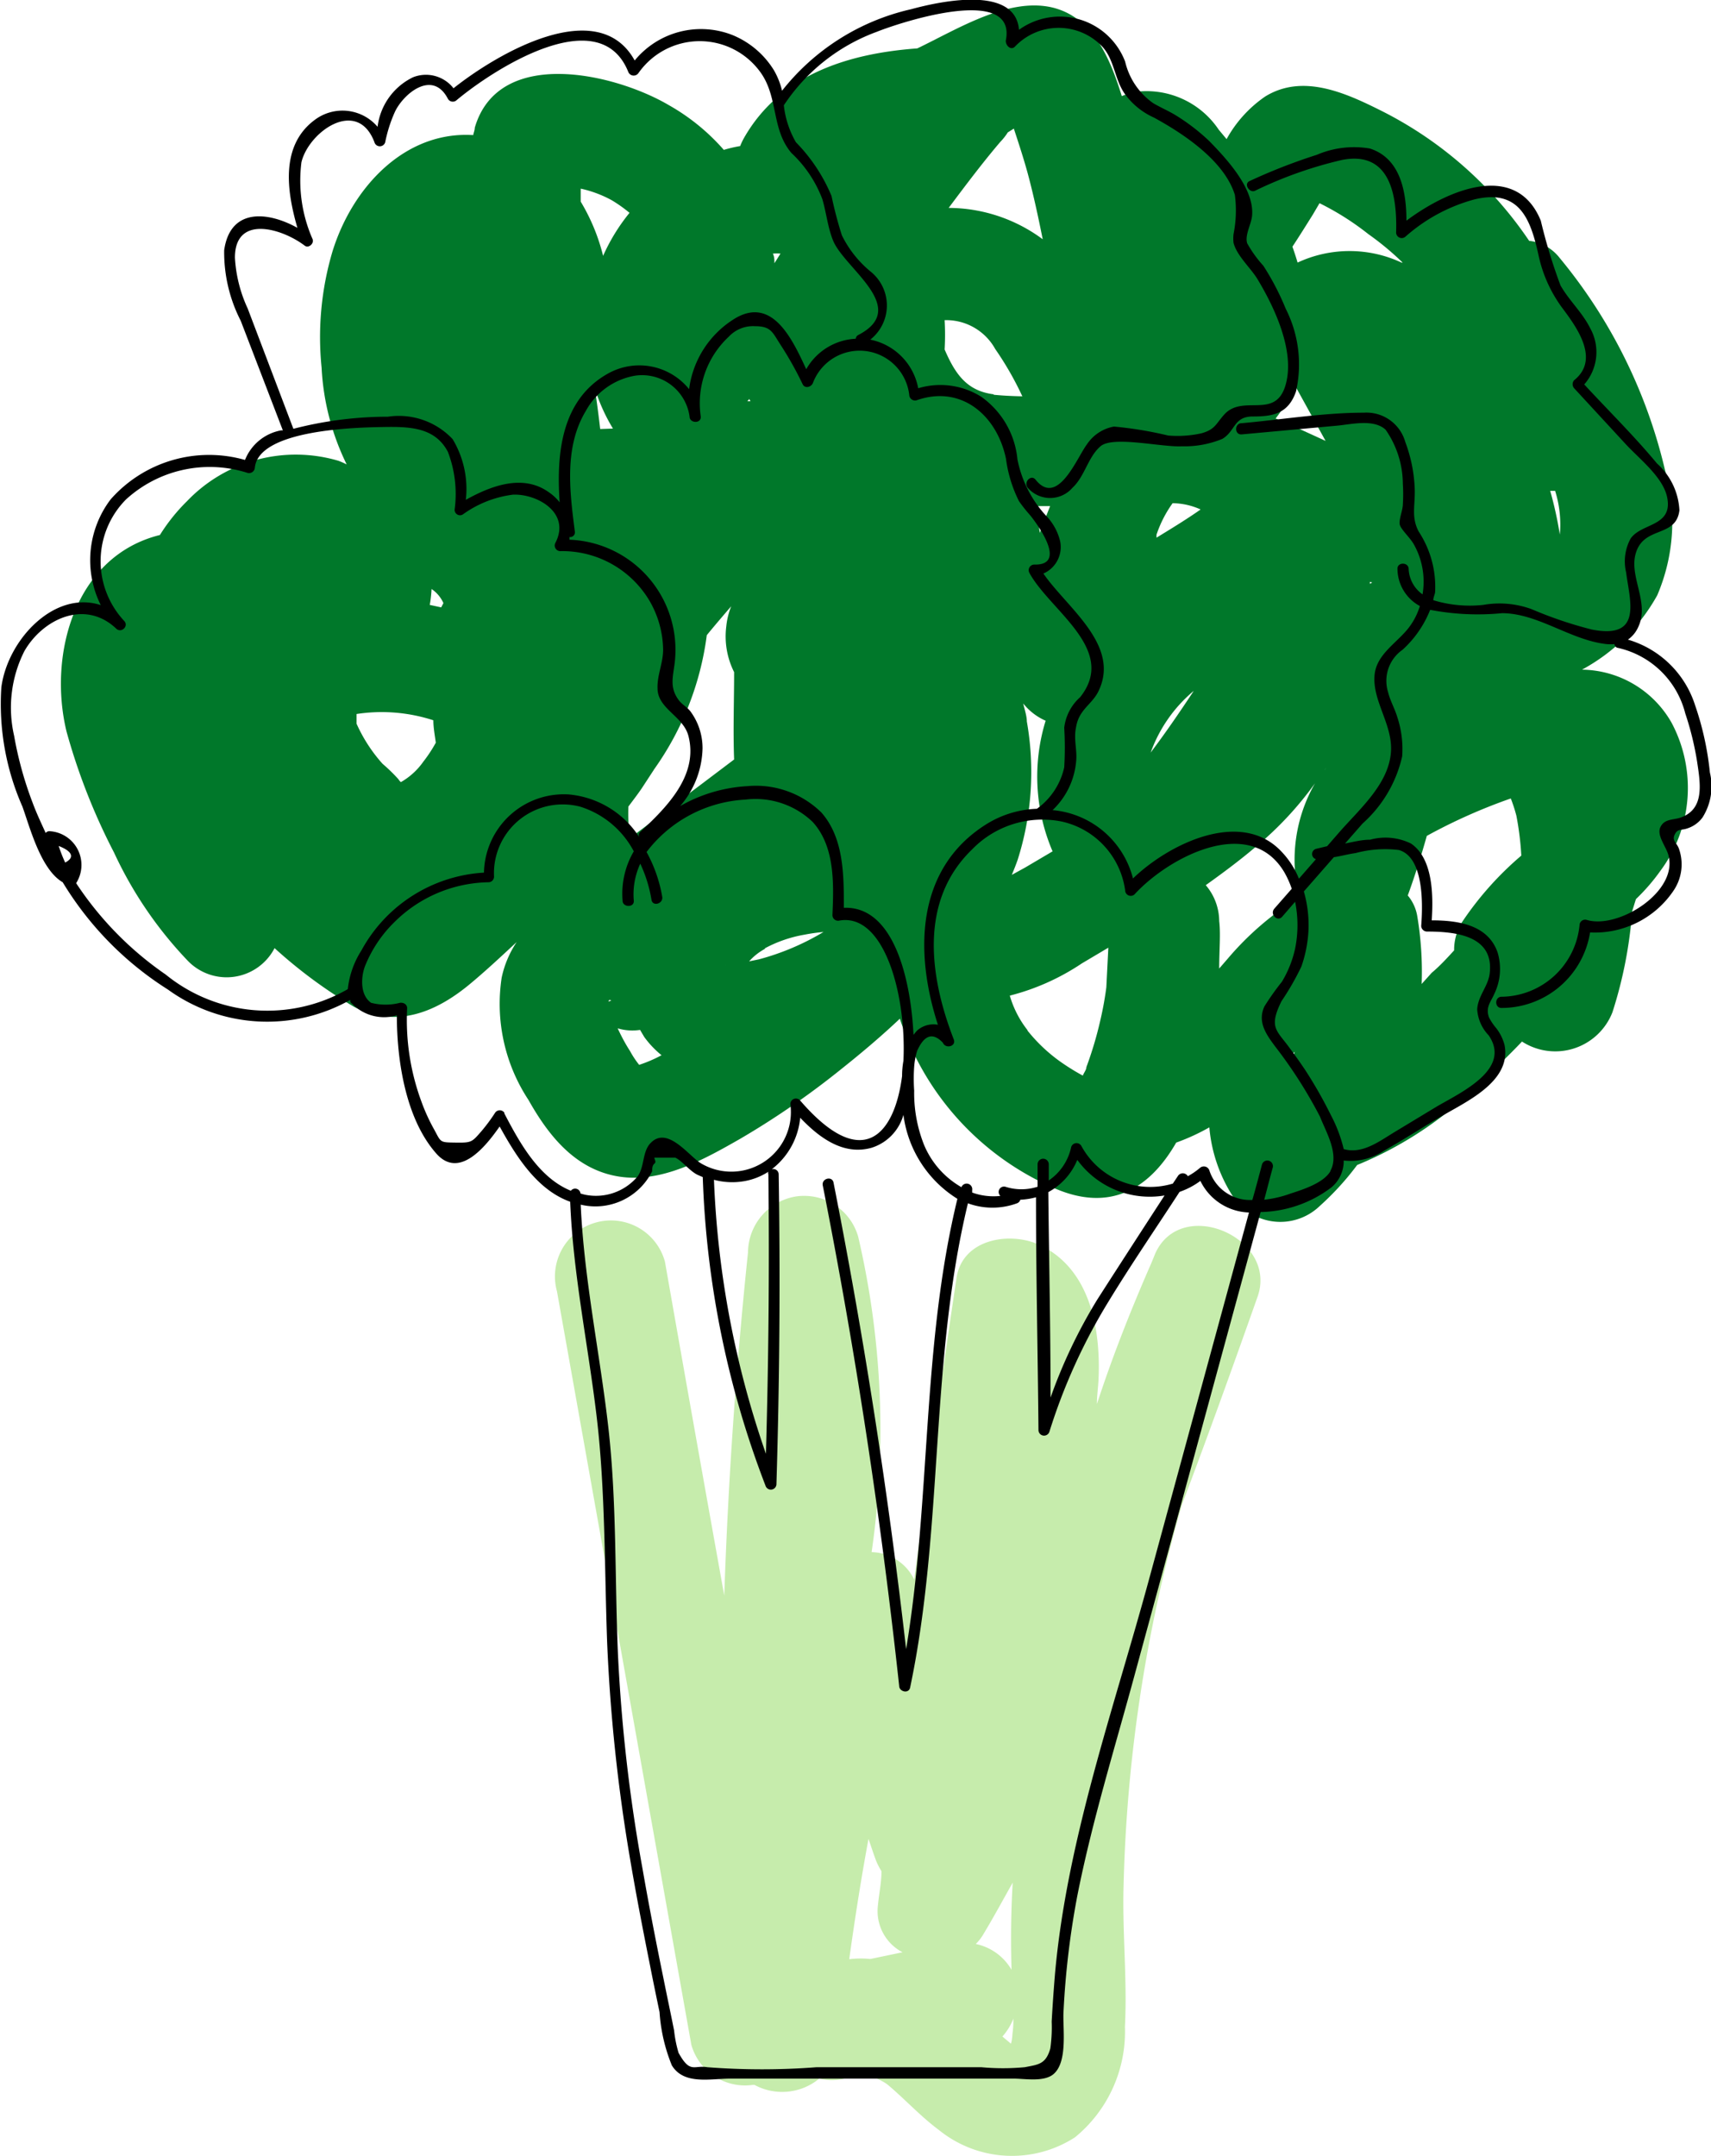 <svg xmlns="http://www.w3.org/2000/svg" viewBox="0 0 76.4 96.24"><defs><style>.cls-1{fill:#c6ecac;}.cls-2{fill:#00782a;}</style></defs><g id="Ebene_2" data-name="Ebene 2"><g id="Ebene_1-2" data-name="Ebene 1"><path class="cls-1" d="M56.15,57.89c.94-2.64-3.41-4.53-4.57-1.93-.08.2-.16.4-.25.6h0v0c-.87,2-1.66,4-2.35,6.11,0-.35.05-.71.07-1.06.11-2.26-.35-5-2.67-6.06-1.3-.58-3.4-.26-3.67,1.49q-1,6.72-1.89,13.46a2.17,2.17,0,0,0-1.9-1.22,38,38,0,0,0-.6-14.08,2.51,2.51,0,0,0-2.75-1.8A2.55,2.55,0,0,0,33.4,55.9q-.8,7.64-1.06,15.32Q31,63.77,29.69,56.31a2.5,2.5,0,1,0-4.82,1.33q3,16.81,6,33.63a2.49,2.49,0,0,0,2.74,1.79l.08,0a2.6,2.6,0,0,0,2.89-.28,2.39,2.39,0,0,0,1.13,0l1.05-.22c.2.16.64.29.9.51.77.65,1.43,1.38,2.26,2A5.19,5.19,0,0,0,48,95.4a6.09,6.09,0,0,0,2.23-4.93c.11-2.09-.12-4.2-.06-6.29a67.48,67.48,0,0,1,2.6-17C53.93,64.11,55.05,61,56.15,57.89ZM37.92,87.45c.25-1.8.53-3.59.86-5.37.12.34.23.69.35,1a3,3,0,0,0,.23.44c0,.52-.11,1-.16,1.54a2.07,2.07,0,0,0,1.1,2.08l-1.44.3A4.21,4.21,0,0,0,37.92,87.45Zm7.29,3.32c0-.09,0,.25-.07.45l-.38-.32a2.61,2.61,0,0,0,.49-.8A4.73,4.73,0,0,1,45.21,90.77Zm0-2.77a2.41,2.41,0,0,0-1.64-1.23,2,2,0,0,0,.33-.42c.46-.76.88-1.54,1.32-2.32C45.14,85.35,45.13,86.67,45.17,88Z"/><path class="cls-2" d="M74.64,32.26a4.67,4.67,0,0,0-4-2.37A8.41,8.41,0,0,0,74,26.57,8.33,8.33,0,0,0,74.35,21a23.1,23.1,0,0,0-4.71-9.49,2,2,0,0,0-1.36-.76,17.35,17.35,0,0,0-6.61-5.81c-1.58-.79-3.5-1.67-5.18-.63a5.55,5.55,0,0,0-1.72,1.9l-.35-.42a3.88,3.88,0,0,0-3.79-1.68,4.27,4.27,0,0,0-.54.18c-.52-1.69-1.27-3.45-3-3.93-2-.54-4.31.93-6.13,1.8-3,.22-6.1,1.12-7.74,4a2.92,2.92,0,0,0-.17.36,6,6,0,0,0-.73.17,9.4,9.4,0,0,0-2.46-2C27.44,3.27,22.26,2.07,21.2,5.7c0,.11-.05.22-.07.33-3.05-.19-5.39,2.32-6.28,5.18a13.45,13.45,0,0,0-.49,5.2,11.07,11.07,0,0,0,1.12,4.32,3.92,3.92,0,0,0-.36-.16,6.72,6.72,0,0,0-6.77,1.8,8.27,8.27,0,0,0-1.21,1.51c-3.8.94-5,5.34-4.17,8.77a27.78,27.78,0,0,0,2.12,5.4,17.82,17.82,0,0,0,3.3,4.84,2.41,2.41,0,0,0,3.87-.57,21.51,21.51,0,0,0,3.55,2.62c1.93,1,3.74.2,5.26-1.09.68-.57,1.32-1.17,2-1.8a4.54,4.54,0,0,0-.67,1.59A7.8,7.8,0,0,0,23.6,49.1c.9,1.6,2.09,3.09,4,3.41s3.81-.74,5.47-1.69a36.87,36.87,0,0,0,4.53-3.13c.69-.55,1.64-1.33,2.58-2.22A12.46,12.46,0,0,0,47,53c2.61,1.18,4.37,0,5.52-2A9.42,9.42,0,0,0,54,50.32a6.76,6.76,0,0,0,1,3,2.54,2.54,0,0,0,3.93.51A12.43,12.43,0,0,0,60.6,52a16.59,16.59,0,0,0,5.66-3.84c.58-.54,1.15-1.09,1.7-1.67A2.74,2.74,0,0,0,72,45.18a19.36,19.36,0,0,0,.88-4.51c.06-.18.11-.36.17-.54a8.72,8.72,0,0,0,1.09-1.26A6.19,6.19,0,0,0,74.64,32.26ZM45.27,5.74c.22.67.44,1.34.62,2,.27,1,.48,2,.67,2.94a7.09,7.09,0,0,0-4.2-1.4c.75-1,1.5-2,2.3-2.94A2.66,2.66,0,0,0,45,5.91ZM59.19,19.68c-.74-.34-1.48-.68-2.23-1a6.58,6.58,0,0,0,.86-1.48ZM58,40s0,0,0,.06a13.26,13.26,0,0,0-3.17,2.72l-.39.45c0-.81.07-1.54,0-2.12a2.49,2.49,0,0,0-.6-1.6c.74-.53,1.47-1.07,2.17-1.66a15.16,15.16,0,0,0,2.71-2.89A6.85,6.85,0,0,0,58,40ZM28.13,37.41A7.82,7.82,0,0,1,28.06,36c.2-.27.41-.54.6-.82l.49-.75a.56.56,0,0,0,.05-.08,13.27,13.27,0,0,0,2.36-6c.36-.44.73-.87,1.09-1.29a3.3,3.3,0,0,0-.22.9A3.55,3.55,0,0,0,32.78,30c0,1.3-.05,2.6,0,3.9ZM15.92,32.3c0-.14,0-.29,0-.43a7.46,7.46,0,0,1,3.43.28c0,.32.06.64.11,1a6.24,6.24,0,0,1-.56.85,3.09,3.09,0,0,1-1,.91.52.52,0,0,1-.11-.13,7.75,7.75,0,0,0-.71-.69A6.87,6.87,0,0,1,15.92,32.3Zm3.78-5.19L19.19,27a5.51,5.51,0,0,0,.08-.71,1.5,1.5,0,0,1,.53.63Zm-1.76,7.78c.06,0,.06,0,0,0ZM61.27,26l-.1.06s0-.06,0-.09Zm-8,4.89c-.59.89-1.19,1.77-1.83,2.62l-.06.08A6.42,6.42,0,0,1,53.3,30.84Zm11.9-.56h0ZM51.64,24s0-.09,0-.13a5.22,5.22,0,0,1,.72-1.41,3.13,3.13,0,0,1,1.25.28C53,23.17,52.31,23.59,51.64,24Zm-5.21-.23a9.52,9.52,0,0,0-.25-1.18c.24,0,.47,0,.71,0C46.73,23,46.57,23.38,46.43,23.79Zm-2.06-6.17c-1.2-.15-1.72-.91-2.19-2a11.54,11.54,0,0,0,0-1.31l.12,0a2.5,2.5,0,0,1,2.14,1.29,14.09,14.09,0,0,1,1.21,2.11C45.19,17.68,44.78,17.66,44.37,17.62Zm-9.79-5.85c0-.14,0-.29-.07-.43a1.88,1.88,0,0,1,.34,0Zm-1.13,6.05.06.11-.14,0A1,1,0,0,0,33.45,17.82Zm-1,25.28h-.07S32.42,43.07,32.46,43.1Zm1.7-.75a5.81,5.81,0,0,1,1.77-.61,7.9,7.9,0,0,1,.85-.12,11.24,11.24,0,0,1-2.88,1.22l-.44.09A2.58,2.58,0,0,1,34.16,42.35Zm25.17-8.22v0c-.07.09-.12.19-.19.28ZM69.44,21.91a5,5,0,0,1,.21,1.95,17,17,0,0,0-.43-1.95l.21,0S69.43,21.9,69.44,21.91ZM26.8,19.15c-.07-.61-.15-1.21-.24-1.82a8,8,0,0,0,.81,1.8Zm.38,25.56c0-.05,0-.09.08-.07S27.21,44.68,27.18,44.71Zm18-5.66c.09-.22.18-.44.26-.67a12.94,12.94,0,0,0,.41-6.18c0-.25-.1-.52-.16-.8a2.63,2.63,0,0,0,1,.77A8.47,8.47,0,0,0,47,38l-1.22.72Zm12.4,8.16.22-.26c0,.13-.11.25-.17.37l-.12,0Zm5-35.49a5.49,5.49,0,0,0-4.64,0c-.07-.24-.15-.48-.23-.71.31-.47.61-.95.91-1.43l.3-.51a12.23,12.23,0,0,1,2.18,1.38A12.72,12.72,0,0,1,62.63,11.72ZM28.11,9.5a8.48,8.48,0,0,0-1.18,1.92,8.76,8.76,0,0,0-1-2.42c0-.13,0-.26,0-.39V8.42a5.17,5.17,0,0,1,1.39.52A6.37,6.37,0,0,1,28.11,9.5Zm-.53,36.4a2.27,2.27,0,0,0,1,.07l.19.32a4.25,4.25,0,0,0,.77.81,6.18,6.18,0,0,1-1,.43,4.16,4.16,0,0,1-.41-.62C27.91,46.57,27.74,46.24,27.58,45.9Zm18.3.08a4.52,4.52,0,0,1-.79-1.54A10.39,10.39,0,0,0,48.31,43l1.18-.7-.09,1.77a14.81,14.81,0,0,1-.27,1.48,16.58,16.58,0,0,1-.62,2.08c0,.12-.11.25-.16.38a9.94,9.94,0,0,1-1-.62A7.26,7.26,0,0,1,45.88,46Zm3.3,2.52ZM48,48.83Zm15.48-4.91a15,15,0,0,0-.2-3.05,1.92,1.92,0,0,0-.42-.9v0c.32-.88.6-1.77.85-2.66a24.63,24.63,0,0,1,3.75-1.67,6.79,6.79,0,0,1,.25.77,13.31,13.31,0,0,1,.22,1.78,14.39,14.39,0,0,0-2.62,2.93,2.33,2.33,0,0,0-.38,1.3c-.32.35-.64.7-1,1Z"/></g><g id="Striche"><path d="M76.35,34.48a13.29,13.29,0,0,0-.66-3,4.46,4.46,0,0,0-3-2.93,1.35,1.35,0,0,0,.46-.56c.54-1.14-.49-2.32-.07-3.41s1.76-.6,1.91-1.8a3,3,0,0,0-1-2.09c-1-1.21-2.17-2.36-3.25-3.53A2.19,2.19,0,0,0,71,14.64c-.35-.7-.94-1.23-1.32-1.9a24.08,24.08,0,0,1-.88-2.89c-1.1-2.69-4.17-1.37-6,0,0-1.28-.26-2.78-1.63-3.22a4.21,4.21,0,0,0-2.37.28,25.56,25.56,0,0,0-3,1.17c-.29.13,0,.56.25.43a18.37,18.37,0,0,1,3.87-1.37c2.17-.43,2.47,1.62,2.42,3.24a.25.25,0,0,0,.42.18,7.64,7.64,0,0,1,3.08-1.66c2-.48,2.5.88,2.85,2.45A6.09,6.09,0,0,0,69.8,13.8c.65.87,1.63,2.26.49,3.17a.27.27,0,0,0,0,.36l2.28,2.47c.62.68,1.72,1.51,1.88,2.44.23,1.27-1.16,1.1-1.64,1.8a2.13,2.13,0,0,0-.2,1.51c.16,1.26.76,3-1.53,2.55a18.11,18.11,0,0,1-2.69-.91A4.18,4.18,0,0,0,66.23,27,5.57,5.57,0,0,1,64,26.79c0-.12.06-.23.08-.35a4.48,4.48,0,0,0-.73-2.71c-.35-.66-.15-1.17-.18-1.93a6.64,6.64,0,0,0-.42-2.07,1.8,1.8,0,0,0-1.85-1.31c-1.8,0-3.67.31-5.46.47-.32,0-.33.52,0,.5L59.7,19c.65-.06,1.64-.31,2.17.18a4.26,4.26,0,0,1,.77,2.41,7.22,7.22,0,0,1,0,.93c0,.25-.2.71-.13.92s.42.53.6.82a3.4,3.4,0,0,1,.41,2.27,1.46,1.46,0,0,1-.62-1.13c0-.32-.52-.32-.5,0a1.9,1.9,0,0,0,1,1.65,3,3,0,0,1-.57,1.06c-.54.64-1.36,1.13-1.45,2-.12,1.16.81,2.22.73,3.44-.09,1.44-1.41,2.57-2.31,3.6l-.54.62-.5.12a.24.24,0,0,0,0,.46l-.76.87A3.81,3.81,0,0,0,57.21,38c-1.8-1.9-5-.35-6.62,1.21A4.07,4.07,0,0,0,47,36.16,3.4,3.4,0,0,0,48.05,34c.06-.51-.12-1,0-1.55.13-.79.71-1,1-1.6,1-2.06-1.42-3.73-2.46-5.25a1.29,1.29,0,0,0,.75-1.43A2.45,2.45,0,0,0,46.69,23a5.18,5.18,0,0,1-1.26-2.5,3.86,3.86,0,0,0-1.63-2.8A3.44,3.44,0,0,0,41,17.33a2.72,2.72,0,0,0-2.14-2.17,1.94,1.94,0,0,0,0-3.05,4.88,4.88,0,0,1-1.27-1.61,18,18,0,0,1-.46-1.75,7.56,7.56,0,0,0-1.59-2.4A4.19,4.19,0,0,1,35,4.7a8.46,8.46,0,0,1,4.15-3.28c1.1-.44,6.28-2.13,5.76.4,0,.23.24.45.42.25a2.69,2.69,0,0,1,3.88,0c.55.59.55,1.44,1,2.1a3.24,3.24,0,0,0,1.32,1.08c1.3.71,3.14,1.92,3.61,3.45a5.38,5.38,0,0,1-.06,1.75,1.75,1.75,0,0,0,0,.39c.15.58.76,1.11,1.07,1.62.76,1.26,1.71,3.26,1.24,4.77s-1.91.34-2.74,1.29c-.37.42-.4.65-1,.82a4.93,4.93,0,0,1-1.49.1,17,17,0,0,0-2.42-.4,1.84,1.84,0,0,0-1.21.8c-.44.58-1.3,2.81-2.29,1.57-.2-.25-.55.11-.35.36a1.32,1.32,0,0,0,2,0c.55-.51.69-1.37,1.25-1.85s2.72.05,3.64,0a4.4,4.4,0,0,0,1.8-.33c.59-.35.5-1,1.36-1s1.58-.1,1.93-1.12a5.49,5.49,0,0,0-.46-3.69,11.62,11.62,0,0,0-1-1.92,5.33,5.33,0,0,1-.72-1c-.12-.37.2-.88.22-1.26C56,8.4,54.75,7.07,54,6.3a9.06,9.06,0,0,0-1.56-1.19c-.31-.18-.63-.32-.94-.5a3.14,3.14,0,0,1-1.26-1.86,3.12,3.12,0,0,0-4.74-1.42c-.16-2-3.53-1.27-4.81-.92a10.21,10.21,0,0,0-5.77,3.64,3.39,3.39,0,0,0-.36-.91,3.91,3.91,0,0,0-1.84-1.57A3.83,3.83,0,0,0,28.34,2.7c-1.63-2.95-6.14-.31-8.09,1.24a1.56,1.56,0,0,0-1.81-.49,2.84,2.84,0,0,0-1.58,2.21,2.06,2.06,0,0,0-2.79-.32c-1.56,1.14-1.27,3.18-.79,4.83-1.29-.72-3-.92-3.27,1a6.7,6.7,0,0,0,.74,3.15l1.88,4.89-.08,0a2.15,2.15,0,0,0-1.61,1.32,5.86,5.86,0,0,0-6,1.76,4.49,4.49,0,0,0-.44,4.72C2.43,26.33.34,28.55.06,30.68A11.34,11.34,0,0,0,1,36c.34.94.82,2.81,1.8,3.38A14.6,14.6,0,0,0,7.5,44.17a7.56,7.56,0,0,0,8.14.46c0,.06,0,.12.08.17a2,2,0,0,0,2,.52c0,2,.39,4.65,1.79,6.2,1,1.08,2.14-.29,2.8-1.24.74,1.34,1.67,2.83,3.15,3.36.13,3.25.81,6.43,1.19,9.66s.34,6.69.46,10a76.23,76.23,0,0,0,1,9.53c.27,1.61.58,3.22.9,4.82.14.72.29,1.44.44,2.16A7.6,7.6,0,0,0,30,92.19c.54.88,1.71.59,2.61.59H45.27c.5,0,1.34.16,1.77-.2.66-.56.4-2.09.45-2.82a37.41,37.41,0,0,1,.62-5.17c.67-3.37,1.7-6.67,2.6-10L56.29,54.1A5.41,5.41,0,0,0,59.45,53,1.53,1.53,0,0,0,60,51.8a2.71,2.71,0,0,0,1.82-.45c.84-.47,1.65-1,2.47-1.48,1.11-.67,3.22-1.57,2.89-3.23a2.09,2.09,0,0,0-.38-.76,2.47,2.47,0,0,1-.31-.46c-.17-.46.08-.7.23-1.05a2.55,2.55,0,0,0,.15-1.86c-.43-1.24-1.78-1.43-2.94-1.43C64,40,64,38.32,63,37.65a2.59,2.59,0,0,0-1.82-.17c-.38,0-.75.1-1.12.17l.78-.89a5.69,5.69,0,0,0,1.77-3A4.54,4.54,0,0,0,62.39,32c-.11-.37-.32-.73-.41-1.11A1.69,1.69,0,0,1,62.63,29a4.8,4.8,0,0,0,1.23-1.78,11.24,11.24,0,0,0,3.21.15c1.6,0,3.07,1.21,4.67,1.38a2,2,0,0,0,.35,0,.18.18,0,0,0,.16.17,4,4,0,0,1,3,2.92A13.34,13.34,0,0,1,75.78,34c.15,1,.35,2.15-.79,2.51-.32.09-.68.05-.85.41s.23.83.35,1.22c.49,1.64-2.22,3.35-3.64,2.92a.25.25,0,0,0-.32.24,3.54,3.54,0,0,1-3.48,3.19c-.32,0-.32.51,0,.5A4,4,0,0,0,71,41.62a4.24,4.24,0,0,0,3.73-1.87,2.09,2.09,0,0,0,.23-1.89c-.1-.25-.31-.34-.18-.61s.29-.18.55-.27a1.36,1.36,0,0,0,.69-.49A2.61,2.61,0,0,0,76.35,34.48ZM40.6,17.63a.26.26,0,0,0,.32.24c2-.71,3.6.67,4,2.61a5.93,5.93,0,0,0,.58,1.89A6.75,6.75,0,0,0,46,23c.29.36,1.7,2.24.18,2.2a.25.25,0,0,0-.21.38c.92,1.68,3.95,3.42,2.26,5.54a2.16,2.16,0,0,0-.71,1.36,14.91,14.91,0,0,1,0,1.77A3.1,3.1,0,0,1,46.3,36.1l0,0a4.56,4.56,0,0,0-2.29.71c-3.15,2-3.16,5.76-2.13,8.93a1.11,1.11,0,0,0-.92.25c-.06.06-.11.13-.17.2-.12-2.46-.87-5.76-3.11-5.67,0-1.47,0-3.11-1-4.25a4.17,4.17,0,0,0-3.31-1.18,6.8,6.8,0,0,0-3,.89,4.07,4.07,0,0,0,1-2.58,2.76,2.76,0,0,0-.55-1.66c-.14-.17-.35-.29-.49-.46-.45-.58-.28-1.05-.2-1.72a4.92,4.92,0,0,0-4.7-5.47s0-.08,0-.12a.21.21,0,0,0,.24-.23c-.23-1.79-.49-3.78.49-5.4a3.1,3.1,0,0,1,2.19-1.57,2.14,2.14,0,0,1,2.44,1.82c0,.31.53.33.5,0a4.06,4.06,0,0,1,1.25-3.56,1.48,1.48,0,0,1,1.17-.47c.72,0,.78.27,1.13.81a15.42,15.42,0,0,1,1,1.78c.1.21.39.13.46-.06A2.23,2.23,0,0,1,40.6,17.63ZM11.06,13.77a6.18,6.18,0,0,1-.57-2.27c0-1.93,2.09-1.31,3.11-.54.17.14.43-.08.36-.28a6.49,6.49,0,0,1-.5-3.44c.33-1.37,2.5-2.9,3.26-.89a.25.25,0,0,0,.48,0A6.3,6.3,0,0,1,17.63,5C18,4.2,19.31,3.08,20,4.41a.25.25,0,0,0,.39.06C21.94,3.17,26.75,0,28.05,3.2a.26.26,0,0,0,.46.06,3.34,3.34,0,0,1,5.47,0c.78,1.12.46,2.51,1.36,3.57a5.46,5.46,0,0,1,1.38,2.06c.18.61.24,1.26.48,1.85.52,1.26,3.45,3,1.13,4.21a.21.21,0,0,0-.12.17A2.69,2.69,0,0,0,36,16.48c-.63-1.37-1.51-3.22-3.14-2.29a4.34,4.34,0,0,0-2.09,3.18,2.86,2.86,0,0,0-3.65-.68c-2.06,1.17-2.28,3.56-2.13,5.73a2.21,2.21,0,0,0-.5-.46c-1.15-.81-2.56-.28-3.69.35a4.31,4.31,0,0,0-.59-2.71,3.3,3.3,0,0,0-2.89-1,16.84,16.84,0,0,0-4.22.54ZM2.91,38.5a6.67,6.67,0,0,1-.29-.74C3.24,38,3.34,38.28,2.91,38.5Zm12.62,5.65h0A7.19,7.19,0,0,1,7.4,43.5a14.9,14.9,0,0,1-4-4.08s0,0,0,0A1.51,1.51,0,0,0,2.21,37.1a.21.21,0,0,0-.17.08c-.2-.44-.41-.88-.58-1.34a16.17,16.17,0,0,1-.83-3,5.6,5.6,0,0,1,.46-3.78c.83-1.44,2.71-2.32,4.1-1,.23.22.58-.12.35-.35a3.91,3.91,0,0,1,.09-5.42,5.54,5.54,0,0,1,5.43-1.18.26.26,0,0,0,.32-.24c.18-1.7,4.55-1.79,5.72-1.81s2.32,0,2.9,1.11a5.25,5.25,0,0,1,.3,2.58.24.24,0,0,0,.37.21,4.85,4.85,0,0,1,2.23-.88c1.07-.05,2.6.8,1.9,2.15a.25.25,0,0,0,.21.37,4.53,4.53,0,0,1,4,2.23A4.46,4.46,0,0,1,29.61,29c0,.59-.27,1.14-.25,1.72,0,.92,1.15,1.24,1.38,2.13.46,1.78-1,3.21-2.18,4.31a.2.2,0,0,0,0,.23,4.19,4.19,0,0,0-3.16-1.93,3.57,3.57,0,0,0-3.79,3.49,6.67,6.67,0,0,0-5.47,3.47A4,4,0,0,0,15.53,44.15Zm7,5.53a.25.25,0,0,0-.43,0,7.92,7.92,0,0,1-.61.82c-.42.48-.43.51-1.14.5s-.65,0-.95-.56a8.37,8.37,0,0,1-.59-1.29A10.48,10.48,0,0,1,18.18,45c0-.17-.16-.26-.32-.24a2.56,2.56,0,0,1-1.29,0c-.52-.36-.45-1.22-.25-1.69a5.73,5.73,0,0,1,1.3-1.92,6.09,6.09,0,0,1,4.19-1.77.25.25,0,0,0,.25-.25,3.07,3.07,0,0,1,3.86-3.12A4.08,4.08,0,0,1,28.3,38a3.74,3.74,0,0,0-.5,2.2c0,.31.53.32.5,0a3.25,3.25,0,0,1,.29-1.65,6.14,6.14,0,0,1,.5,1.61c.05.32.53.18.48-.13a6.34,6.34,0,0,0-.7-2,5.94,5.94,0,0,1,4.42-2.34,3.69,3.69,0,0,1,3,1c1,1.1.94,2.77.88,4.16a.25.25,0,0,0,.31.24c2-.35,3,3.31,2.86,6.26a3.82,3.82,0,0,0-.06.68c-.34,2.64-1.78,4.32-4.57,1.07a.25.25,0,0,0-.42.17,2.66,2.66,0,0,1-4,2.65c-.54-.33-1.48-1.67-2.23-.91-.39.39-.27,1.06-.59,1.5a2.43,2.43,0,0,1-2.33.82,1.8,1.8,0,0,1-.22-.06.24.24,0,0,0-.43-.12C24.05,52.56,23.2,51,22.51,49.68ZM34.2,64.89a42.1,42.1,0,0,1-2.32-12.23,3.13,3.13,0,0,0,1.36.06,2.89,2.89,0,0,0,1.07-.42.14.14,0,0,0,0,.11Q34.38,58.65,34.2,64.89ZM47.11,88.08c-.06.72-.11,1.43-.15,2.15a6.85,6.85,0,0,1-.06,1.2c-.2.71-.53.72-1.14.84a10.58,10.58,0,0,1-1.95,0H36.47a31.93,31.93,0,0,1-4.89,0c-.6-.1-.76.3-1.28-.64a5.43,5.43,0,0,1-.2-1c-.16-.8-.33-1.6-.49-2.4-.33-1.61-.64-3.21-.92-4.82a72.57,72.57,0,0,1-1.1-9.64c-.14-3.35-.05-6.71-.42-10s-1.09-6.64-1.24-10a2.83,2.83,0,0,0,3.19-1.49c0-.1,0-.26.1-.34s0-.18,0-.27l.93,0c.32.15.63.59,1,.77l.23.1s0,0,0,0a42.19,42.19,0,0,0,2.8,13.77.25.25,0,0,0,.49-.07q.21-6.91.1-13.83a.24.24,0,0,0-.31-.22,3.27,3.27,0,0,0,1.27-2.3c.84.88,1.92,1.7,3.19,1.34a2.14,2.14,0,0,0,1.42-1.47,5.2,5.2,0,0,0,2.41,3.75c-1.6,6.58-1.18,13.44-2.29,20.1q-1.2-10.48-3.24-20.82c-.06-.32-.55-.19-.48.13Q38.93,64,40.15,75.25c0,.26.43.37.49.07,1.5-7.13.87-14.53,2.58-21.61a3.18,3.18,0,0,0,2.19,0,.24.24,0,0,0,.15-.16,3.2,3.2,0,0,0,.7-.11c0,3.46.08,6.93.11,10.39a.25.25,0,0,0,.49.07,25.81,25.81,0,0,1,2.64-5.81c1-1.64,2.11-3.26,3.17-4.89a3.46,3.46,0,0,0,.93-.49,2.5,2.5,0,0,0,2.17,1.41L51.33,70.41C49.76,76.2,47.65,82.08,47.11,88.08Zm1-36.3A4,4,0,0,0,52,53.36c-1,1.54-2,3.08-3,4.64a23.12,23.12,0,0,0-2.09,4.38c0-3.06-.07-6.12-.1-9.17A2.87,2.87,0,0,0,48.1,51.78Zm11.3.49c-.3.53-1.24.83-1.77,1a5,5,0,0,1-1.19.28c.13-.48.26-1,.38-1.43a.25.25,0,0,0-.48-.14c-.14.53-.28,1.06-.43,1.58A1.91,1.91,0,0,1,54,52.24a.26.26,0,0,0-.42-.11,3.23,3.23,0,0,1-.54.37.26.26,0,0,0-.45,0l-.22.33a3.5,3.5,0,0,1-4.09-1.69.25.25,0,0,0-.45.06,2.4,2.4,0,0,1-1,1.49c0-.24,0-.48,0-.72a.25.25,0,0,0-.5,0c0,.33,0,.65,0,1a2.35,2.35,0,0,1-1.44,0,.24.24,0,0,0-.22.41,2.81,2.81,0,0,1-1.26-.15l0-.11a.25.25,0,0,0-.48-.13v0a3.91,3.91,0,0,1-1.67-1.89,6.26,6.26,0,0,1-.44-2.42,7.6,7.6,0,0,1,0-1.07,3.21,3.21,0,0,1,.13-.7c.32-.72.7-.84,1.15-.37.12.29.6.17.49-.14-1.08-2.78-1.57-6.19.82-8.49a4.37,4.37,0,0,1,4-1.24,3.65,3.65,0,0,1,2.83,3.07.25.25,0,0,0,.42.18c1.52-1.66,5.14-3.57,6.68-1a4.21,4.21,0,0,1,.34.75l-.78.89c-.21.25.14.6.35.36l.58-.67a5.25,5.25,0,0,1,0,2.09,4.88,4.88,0,0,1-.59,1.48,11.59,11.59,0,0,0-.78,1.1c-.32.69.07,1.24.48,1.79a20.67,20.67,0,0,1,2,3.13C59.2,50.51,59.82,51.53,59.4,52.27Zm1.11-14.19a5.08,5.08,0,0,1,1.94-.14c1.14.32,1.07,2.49,1,3.39a.26.26,0,0,0,.25.25c1.26,0,3,.17,2.81,1.85-.06.59-.52,1-.56,1.62a1.84,1.84,0,0,0,.51,1.16c1.07,1.55-1.35,2.6-2.38,3.22l-1.82,1.1c-.68.41-1.44,1-2.27.76a6.43,6.43,0,0,0-.58-1.53,19.8,19.8,0,0,0-1.14-2c-.24-.36-.5-.72-.76-1.07-.54-.72-.86-.86-.3-2a11.77,11.77,0,0,0,.89-1.55,5.75,5.75,0,0,0,.32-1.7,5.5,5.5,0,0,0-.21-1.65l1.34-1.53C59.85,38.22,60.17,38.13,60.51,38.08Z"/></g></g></svg>